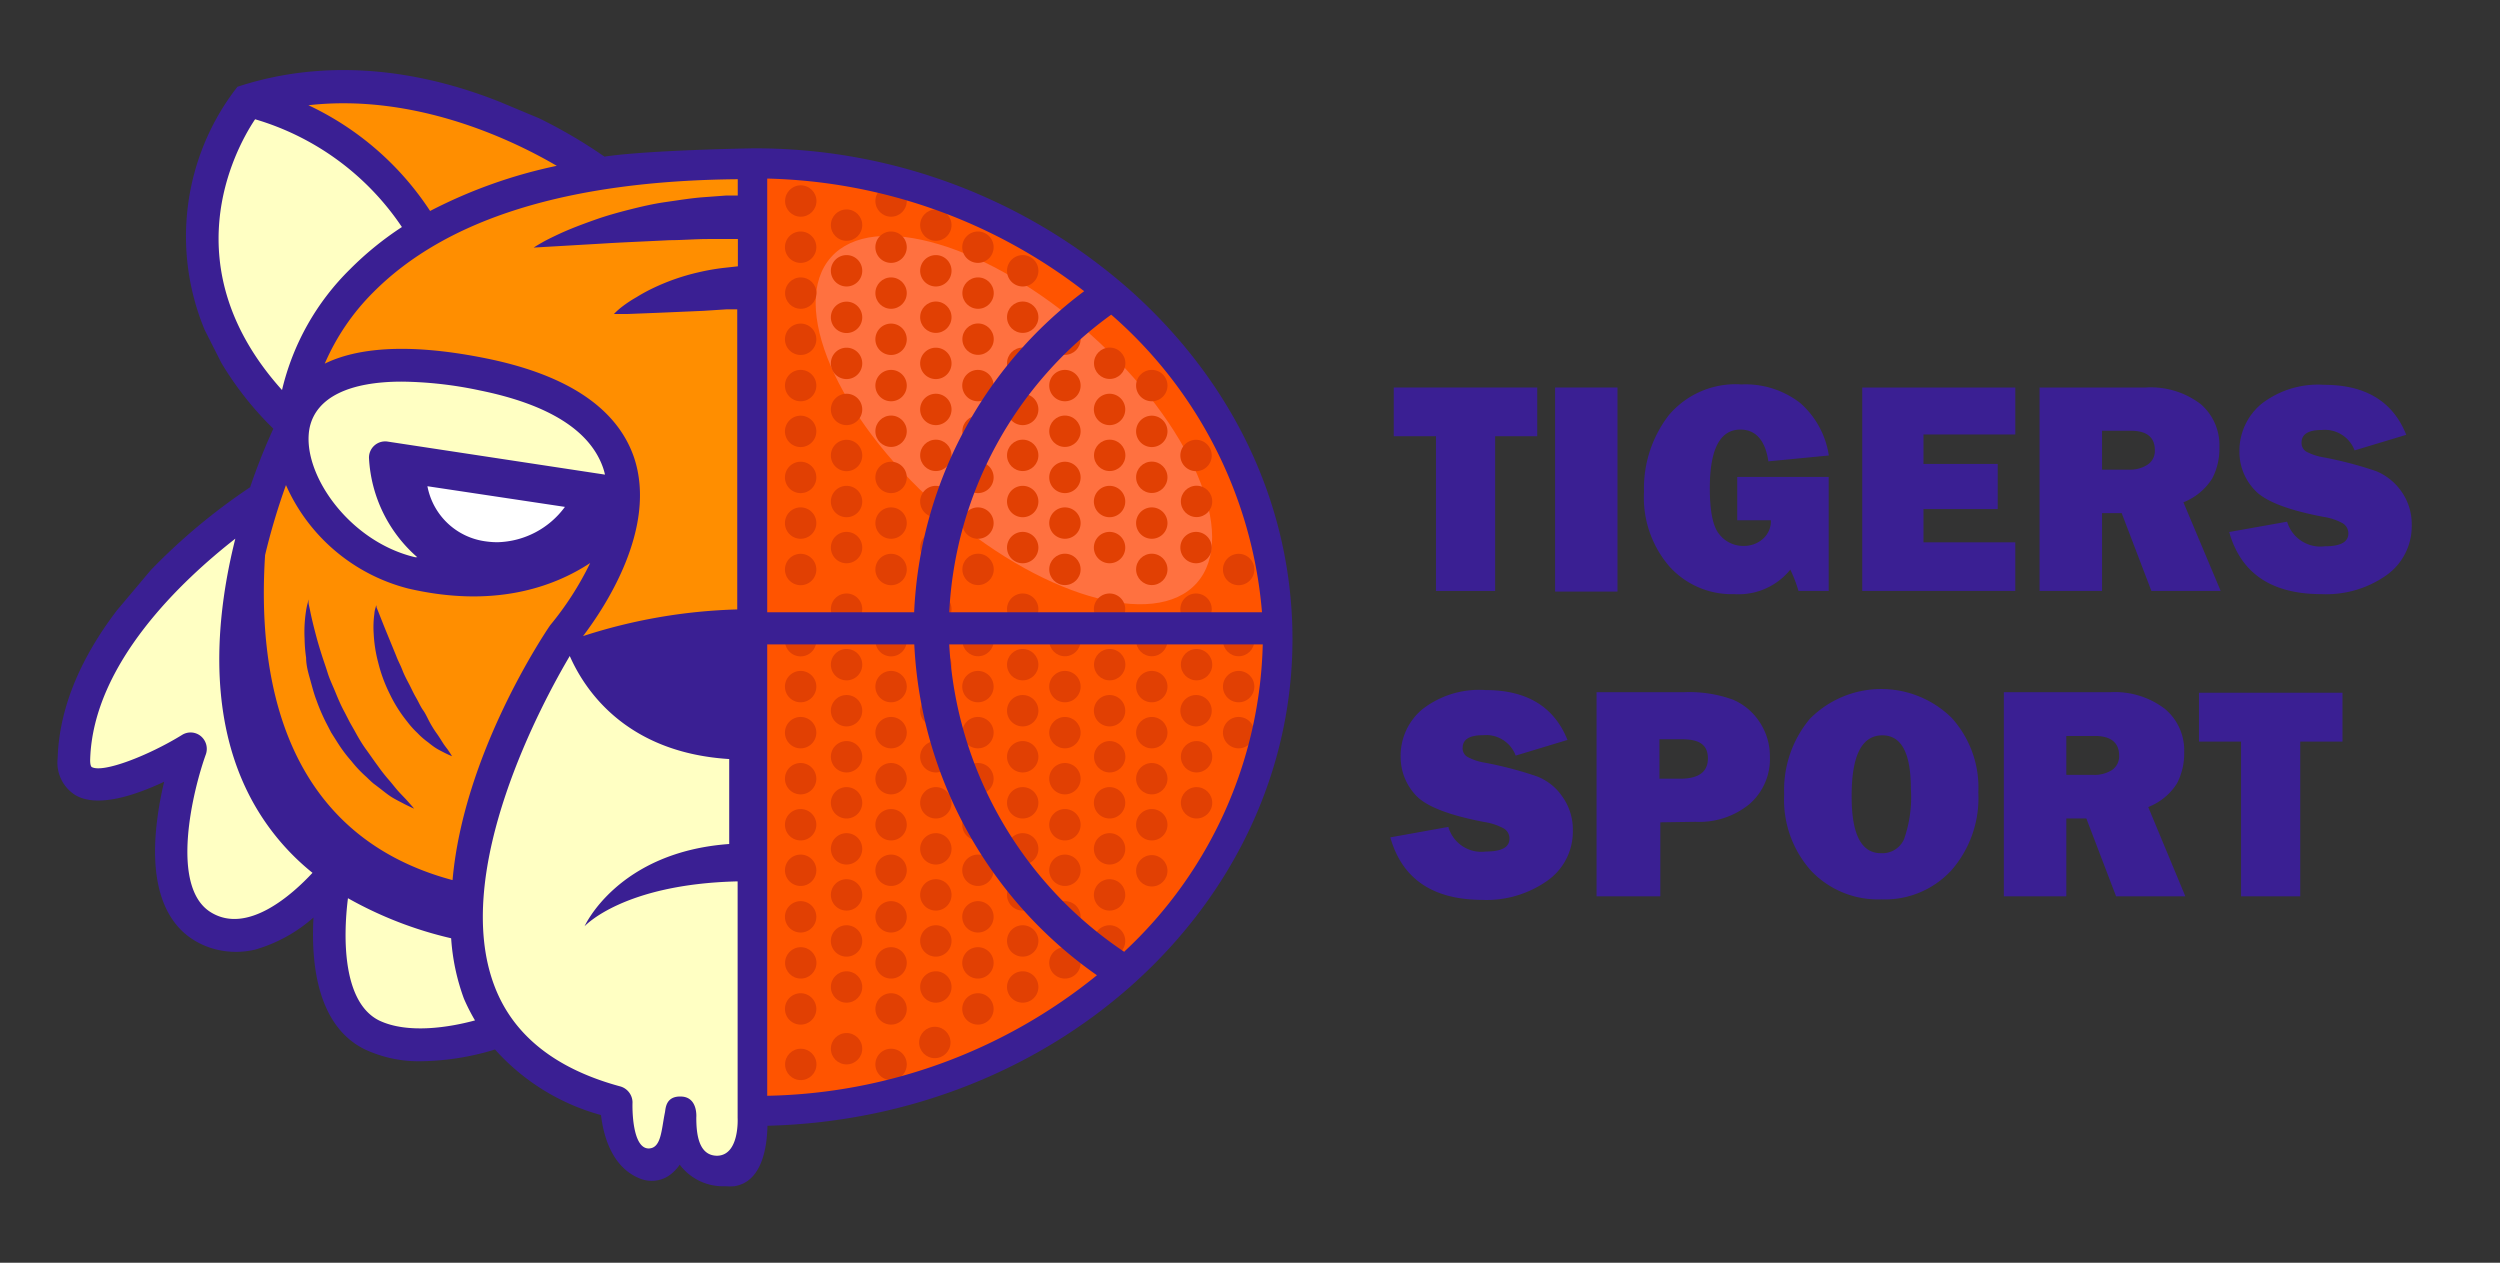 <svg id="Capa_1" data-name="Capa 1" xmlns="http://www.w3.org/2000/svg" viewBox="0 0 196 99"><rect x="0" y="0" width="196" height="99" fill="#333333" stroke="none"/><defs><style>.cls-1{fill:#ff5400;}.cls-2{fill:#ff7140;}.cls-3{fill:#e14003;}.cls-4{fill:#ffffc3;}.cls-5{fill:#ff8e00;}.cls-6{fill:#fff;}.cls-7{fill:#3a1f93;}</style></defs><path class="cls-1" d="M59.11,12.59H59v75C81.68,87,100,68.7,100,49,100,28.89,82.32,12.59,59.11,12.59Z"/><ellipse class="cls-2" cx="79.5" cy="32.94" rx="9.01" ry="19.2" transform="translate(2.01 70.38) rotate(-48.3)"/><path class="cls-3" d="M64,44.64a1.23,1.23,0,1,1-1.23-1.22A1.23,1.23,0,0,1,64,44.64Z"/><path class="cls-3" d="M64,41a1.23,1.23,0,1,1-1.23-1.22A1.23,1.23,0,0,1,64,41Z"/><path class="cls-3" d="M64,37.42a1.23,1.23,0,1,1-1.23-1.22A1.23,1.23,0,0,1,64,37.42Z"/><path class="cls-3" d="M64,33.81a1.23,1.23,0,1,1-1.23-1.22A1.23,1.23,0,0,1,64,33.81Z"/><path class="cls-3" d="M64,30.2A1.23,1.23,0,1,1,62.78,29,1.23,1.23,0,0,1,64,30.2Z"/><path class="cls-3" d="M64,26.59a1.23,1.23,0,1,1-1.23-1.22A1.23,1.23,0,0,1,64,26.59Z"/><circle class="cls-3" cx="62.78" cy="22.98" r="1.23"/><path class="cls-3" d="M64,19.37a1.23,1.23,0,1,1-1.23-1.22A1.23,1.23,0,0,1,64,19.37Z"/><circle class="cls-3" cx="62.78" cy="15.76" r="1.23"/><path class="cls-3" d="M71.09,44.64a1.23,1.23,0,1,1-1.23-1.22A1.23,1.23,0,0,1,71.09,44.64Z"/><path class="cls-3" d="M71.09,41a1.23,1.23,0,1,1-1.23-1.22A1.23,1.23,0,0,1,71.09,41Z"/><path class="cls-3" d="M71.09,37.42a1.23,1.23,0,1,1-1.23-1.22A1.23,1.23,0,0,1,71.09,37.42Z"/><circle class="cls-3" cx="69.86" cy="33.81" r="1.23"/><path class="cls-3" d="M71.09,30.2A1.23,1.23,0,1,1,69.86,29,1.23,1.23,0,0,1,71.09,30.2Z"/><path class="cls-3" d="M71.09,26.59a1.23,1.23,0,1,1-1.23-1.22A1.23,1.23,0,0,1,71.09,26.59Z"/><circle class="cls-3" cx="69.86" cy="22.98" r="1.23"/><path class="cls-3" d="M71.09,19.37a1.23,1.23,0,1,1-1.23-1.22A1.23,1.23,0,0,1,71.09,19.37Z"/><circle class="cls-3" cx="69.86" cy="15.76" r="1.23"/><path class="cls-3" d="M67.6,42.92a1.23,1.23,0,1,1-1.23-1.22A1.23,1.23,0,0,1,67.6,42.92Z"/><path class="cls-3" d="M67.6,39.31a1.23,1.23,0,1,1-1.23-1.22A1.23,1.23,0,0,1,67.6,39.31Z"/><path class="cls-3" d="M67.6,35.7a1.23,1.23,0,1,1-1.23-1.22A1.23,1.23,0,0,1,67.6,35.7Z"/><path class="cls-3" d="M67.6,32.09a1.23,1.23,0,1,1-1.23-1.22A1.23,1.23,0,0,1,67.6,32.09Z"/><path class="cls-3" d="M67.6,28.48a1.23,1.23,0,1,1-1.23-1.22A1.23,1.23,0,0,1,67.6,28.48Z"/><path class="cls-3" d="M67.6,24.87a1.23,1.23,0,1,1-1.23-1.22A1.23,1.23,0,0,1,67.6,24.87Z"/><path class="cls-3" d="M67.6,21.26A1.23,1.23,0,1,1,66.37,20,1.23,1.23,0,0,1,67.6,21.26Z"/><circle class="cls-3" cx="66.37" cy="17.65" r="1.23"/><path class="cls-3" d="M74.6,42.92a1.23,1.23,0,1,1-1.23-1.22A1.23,1.23,0,0,1,74.6,42.92Z"/><path class="cls-3" d="M74.6,39.31a1.23,1.23,0,1,1-1.23-1.22A1.23,1.23,0,0,1,74.6,39.31Z"/><circle class="cls-3" cx="73.37" cy="35.7" r="1.23"/><path class="cls-3" d="M74.6,32.09a1.23,1.23,0,1,1-1.23-1.22A1.23,1.23,0,0,1,74.6,32.09Z"/><path class="cls-3" d="M74.6,28.48a1.23,1.23,0,1,1-1.23-1.22A1.23,1.23,0,0,1,74.6,28.48Z"/><circle class="cls-3" cx="73.37" cy="24.87" r="1.23"/><path class="cls-3" d="M74.6,21.26A1.23,1.23,0,1,1,73.37,20,1.23,1.23,0,0,1,74.6,21.26Z"/><circle class="cls-3" cx="73.37" cy="17.65" r="1.23"/><circle class="cls-3" cx="76.68" cy="44.64" r="1.23"/><path class="cls-3" d="M77.9,41a1.23,1.23,0,1,1-1.22-1.22A1.23,1.23,0,0,1,77.9,41Z"/><path class="cls-3" d="M77.9,37.42a1.23,1.23,0,1,1-1.22-1.22A1.23,1.23,0,0,1,77.9,37.42Z"/><circle class="cls-3" cx="76.68" cy="33.81" r="1.23"/><path class="cls-3" d="M77.9,30.2A1.23,1.23,0,1,1,76.68,29,1.23,1.23,0,0,1,77.9,30.2Z"/><circle class="cls-3" cx="76.68" cy="26.59" r="1.23"/><circle class="cls-3" cx="76.68" cy="22.98" r="1.23"/><path class="cls-3" d="M77.9,19.37a1.23,1.23,0,1,1-1.22-1.22A1.23,1.23,0,0,1,77.9,19.37Z"/><path class="cls-3" d="M81.41,42.92a1.23,1.23,0,1,1-1.23-1.22A1.23,1.23,0,0,1,81.41,42.92Z"/><path class="cls-3" d="M81.41,39.31a1.23,1.23,0,1,1-1.23-1.22A1.23,1.23,0,0,1,81.41,39.31Z"/><circle class="cls-3" cx="80.18" cy="35.7" r="1.23"/><path class="cls-3" d="M81.41,32.09a1.23,1.23,0,1,1-1.23-1.22A1.23,1.23,0,0,1,81.41,32.09Z"/><circle class="cls-3" cx="80.18" cy="28.48" r="1.23"/><circle class="cls-3" cx="80.18" cy="24.87" r="1.23"/><path class="cls-3" d="M81.41,21.26A1.23,1.23,0,1,1,80.18,20,1.23,1.23,0,0,1,81.41,21.26Z"/><circle class="cls-3" cx="83.49" cy="44.64" r="1.23"/><path class="cls-3" d="M84.72,41a1.23,1.23,0,1,1-1.23-1.22A1.23,1.23,0,0,1,84.72,41Z"/><path class="cls-3" d="M84.72,37.42a1.23,1.23,0,1,1-1.23-1.22A1.23,1.23,0,0,1,84.72,37.42Z"/><circle class="cls-3" cx="83.49" cy="33.81" r="1.23"/><path class="cls-3" d="M84.72,30.2A1.23,1.23,0,1,1,83.49,29,1.23,1.23,0,0,1,84.72,30.2Z"/><circle class="cls-3" cx="83.49" cy="26.59" r="1.23"/><path class="cls-3" d="M88.22,42.92A1.23,1.23,0,1,1,87,41.7,1.23,1.23,0,0,1,88.22,42.92Z"/><path class="cls-3" d="M88.22,39.31A1.23,1.23,0,1,1,87,38.09,1.23,1.23,0,0,1,88.22,39.31Z"/><circle class="cls-3" cx="87" cy="35.7" r="1.23"/><path class="cls-3" d="M88.22,32.09A1.23,1.23,0,1,1,87,30.87,1.23,1.23,0,0,1,88.22,32.09Z"/><circle class="cls-3" cx="87" cy="28.48" r="1.23"/><circle class="cls-3" cx="90.3" cy="44.64" r="1.23"/><path class="cls-3" d="M91.53,41a1.23,1.23,0,1,1-1.23-1.22A1.23,1.23,0,0,1,91.53,41Z"/><circle class="cls-3" cx="90.3" cy="37.42" r="1.23"/><path class="cls-3" d="M91.53,33.81a1.23,1.23,0,1,1-1.23-1.22A1.23,1.23,0,0,1,91.53,33.81Z"/><path class="cls-3" d="M91.53,30.2A1.23,1.23,0,1,1,90.3,29,1.23,1.23,0,0,1,91.53,30.2Z"/><path class="cls-3" d="M95,42.92a1.23,1.23,0,1,1-1.23-1.22A1.23,1.23,0,0,1,95,42.92Z"/><circle class="cls-3" cx="93.81" cy="39.31" r="1.23"/><path class="cls-3" d="M95,35.7a1.23,1.23,0,1,1-1.23-1.22A1.23,1.23,0,0,1,95,35.7Z"/><path class="cls-3" d="M98.34,44.64a1.23,1.23,0,1,1-1.23-1.22A1.23,1.23,0,0,1,98.34,44.64Z"/><path class="cls-3" d="M67.6,47.76a1.23,1.23,0,1,1-1.23-1.23A1.23,1.23,0,0,1,67.6,47.76Z"/><path class="cls-3" d="M74.6,47.76a1.23,1.23,0,1,1-1.23-1.23A1.23,1.23,0,0,1,74.6,47.76Z"/><path class="cls-3" d="M81.41,47.76a1.23,1.23,0,1,1-1.23-1.23A1.23,1.23,0,0,1,81.41,47.76Z"/><path class="cls-3" d="M88.22,47.76A1.23,1.23,0,1,1,87,46.53,1.23,1.23,0,0,1,88.22,47.76Z"/><path class="cls-3" d="M95,47.76a1.23,1.23,0,1,1-1.23-1.23A1.23,1.23,0,0,1,95,47.76Z"/><path class="cls-3" d="M64,79.1a1.23,1.23,0,1,1-1.23-1.23A1.23,1.23,0,0,1,64,79.1Z"/><circle class="cls-3" cx="62.78" cy="75.49" r="1.23"/><path class="cls-3" d="M64,71.88a1.23,1.23,0,1,1-1.23-1.23A1.23,1.23,0,0,1,64,71.88Z"/><path class="cls-3" d="M64,68.27A1.23,1.23,0,1,1,62.78,67,1.23,1.23,0,0,1,64,68.27Z"/><path class="cls-3" d="M64,64.66a1.23,1.23,0,1,1-1.23-1.23A1.23,1.23,0,0,1,64,64.66Z"/><path class="cls-3" d="M64,61.05a1.23,1.23,0,1,1-1.23-1.23A1.23,1.23,0,0,1,64,61.05Z"/><path class="cls-3" d="M64,57.44a1.23,1.23,0,1,1-1.23-1.23A1.23,1.23,0,0,1,64,57.44Z"/><path class="cls-3" d="M64,53.83a1.23,1.23,0,1,1-1.23-1.23A1.23,1.23,0,0,1,64,53.83Z"/><path class="cls-3" d="M64,50.22A1.23,1.23,0,1,1,62.78,49,1.23,1.23,0,0,1,64,50.22Z"/><path class="cls-3" d="M71.09,79.1a1.23,1.23,0,1,1-1.23-1.23A1.23,1.23,0,0,1,71.09,79.1Z"/><path class="cls-3" d="M71.09,75.49a1.23,1.23,0,1,1-1.23-1.23A1.23,1.23,0,0,1,71.09,75.49Z"/><path class="cls-3" d="M71.09,71.88a1.23,1.23,0,1,1-1.23-1.23A1.23,1.23,0,0,1,71.09,71.88Z"/><path class="cls-3" d="M71.09,68.27A1.23,1.23,0,1,1,69.86,67,1.23,1.23,0,0,1,71.09,68.27Z"/><path class="cls-3" d="M71.09,64.66a1.23,1.23,0,1,1-1.23-1.23A1.23,1.23,0,0,1,71.09,64.66Z"/><path class="cls-3" d="M71.09,61.05a1.23,1.23,0,1,1-1.23-1.23A1.23,1.23,0,0,1,71.09,61.05Z"/><path class="cls-3" d="M71.09,57.44a1.23,1.23,0,1,1-1.23-1.23A1.23,1.23,0,0,1,71.09,57.44Z"/><path class="cls-3" d="M71.09,53.83a1.23,1.23,0,1,1-1.23-1.23A1.23,1.23,0,0,1,71.09,53.83Z"/><path class="cls-3" d="M71.09,50.22A1.23,1.23,0,1,1,69.86,49,1.23,1.23,0,0,1,71.09,50.22Z"/><circle class="cls-3" cx="66.37" cy="77.38" r="1.23"/><path class="cls-3" d="M67.6,73.77a1.23,1.23,0,1,1-1.23-1.23A1.23,1.23,0,0,1,67.6,73.77Z"/><path class="cls-3" d="M67.6,70.16a1.23,1.23,0,1,1-1.23-1.23A1.23,1.23,0,0,1,67.6,70.16Z"/><path class="cls-3" d="M67.6,66.55a1.23,1.23,0,1,1-1.23-1.23A1.23,1.23,0,0,1,67.6,66.55Z"/><path class="cls-3" d="M67.6,62.94a1.23,1.23,0,1,1-1.23-1.23A1.23,1.23,0,0,1,67.6,62.94Z"/><path class="cls-3" d="M67.6,59.33a1.23,1.23,0,1,1-1.23-1.23A1.23,1.23,0,0,1,67.6,59.33Z"/><path class="cls-3" d="M67.6,55.72a1.23,1.23,0,1,1-1.23-1.23A1.23,1.23,0,0,1,67.6,55.72Z"/><path class="cls-3" d="M67.6,52.11a1.23,1.23,0,1,1-1.23-1.23A1.23,1.23,0,0,1,67.6,52.11Z"/><path class="cls-3" d="M74.6,77.38a1.23,1.23,0,1,1-1.23-1.23A1.23,1.23,0,0,1,74.6,77.38Z"/><path class="cls-3" d="M74.6,73.77a1.23,1.23,0,1,1-1.23-1.23A1.23,1.23,0,0,1,74.6,73.77Z"/><path class="cls-3" d="M74.6,70.16a1.23,1.23,0,1,1-1.23-1.23A1.23,1.23,0,0,1,74.6,70.16Z"/><path class="cls-3" d="M74.6,66.55a1.23,1.23,0,1,1-1.23-1.23A1.23,1.23,0,0,1,74.6,66.55Z"/><path class="cls-3" d="M74.6,62.94a1.23,1.23,0,1,1-1.23-1.23A1.23,1.23,0,0,1,74.6,62.94Z"/><path class="cls-3" d="M74.6,59.33a1.23,1.23,0,1,1-1.23-1.23A1.23,1.23,0,0,1,74.6,59.33Z"/><path class="cls-3" d="M74.6,55.72a1.23,1.23,0,1,1-1.23-1.23A1.23,1.23,0,0,1,74.6,55.72Z"/><path class="cls-3" d="M74.6,52.11a1.23,1.23,0,1,1-1.23-1.23A1.23,1.23,0,0,1,74.6,52.11Z"/><path class="cls-3" d="M77.9,79.1a1.23,1.23,0,1,1-1.22-1.23A1.23,1.23,0,0,1,77.9,79.1Z"/><path class="cls-3" d="M77.9,75.49a1.23,1.23,0,1,1-1.22-1.23A1.23,1.23,0,0,1,77.9,75.49Z"/><path class="cls-3" d="M77.9,71.88a1.23,1.23,0,1,1-1.22-1.23A1.23,1.23,0,0,1,77.9,71.88Z"/><path class="cls-3" d="M77.9,68.27A1.23,1.23,0,1,1,76.68,67,1.23,1.23,0,0,1,77.9,68.27Z"/><path class="cls-3" d="M77.9,64.66a1.23,1.23,0,1,1-1.22-1.23A1.23,1.23,0,0,1,77.9,64.66Z"/><path class="cls-3" d="M77.9,61.05a1.23,1.23,0,1,1-1.22-1.23A1.23,1.23,0,0,1,77.9,61.05Z"/><path class="cls-3" d="M77.9,57.44a1.23,1.23,0,1,1-1.22-1.23A1.23,1.23,0,0,1,77.9,57.44Z"/><path class="cls-3" d="M77.9,53.83a1.23,1.23,0,1,1-1.22-1.23A1.23,1.23,0,0,1,77.9,53.83Z"/><circle class="cls-3" cx="76.68" cy="50.22" r="1.23"/><path class="cls-3" d="M81.41,77.38a1.23,1.23,0,1,1-1.23-1.23A1.23,1.23,0,0,1,81.41,77.38Z"/><path class="cls-3" d="M81.41,73.77a1.23,1.23,0,1,1-1.23-1.23A1.23,1.23,0,0,1,81.41,73.77Z"/><path class="cls-3" d="M81.41,70.16a1.23,1.23,0,1,1-1.23-1.23A1.23,1.23,0,0,1,81.41,70.16Z"/><path class="cls-3" d="M81.41,66.55a1.23,1.23,0,1,1-1.23-1.23A1.23,1.23,0,0,1,81.41,66.55Z"/><path class="cls-3" d="M81.41,62.94a1.23,1.23,0,1,1-1.23-1.23A1.23,1.23,0,0,1,81.41,62.94Z"/><path class="cls-3" d="M81.41,59.33a1.23,1.23,0,1,1-1.23-1.23A1.23,1.23,0,0,1,81.41,59.33Z"/><path class="cls-3" d="M81.41,55.72a1.23,1.23,0,1,1-1.23-1.23A1.23,1.23,0,0,1,81.41,55.72Z"/><circle class="cls-3" cx="80.18" cy="52.11" r="1.23"/><path class="cls-3" d="M84.72,75.49a1.23,1.23,0,1,1-1.23-1.23A1.23,1.23,0,0,1,84.72,75.49Z"/><path class="cls-3" d="M84.72,71.88a1.23,1.23,0,1,1-1.23-1.23A1.23,1.23,0,0,1,84.72,71.88Z"/><path class="cls-3" d="M84.72,68.27A1.23,1.23,0,1,1,83.49,67,1.23,1.23,0,0,1,84.72,68.27Z"/><path class="cls-3" d="M84.72,64.66a1.23,1.23,0,1,1-1.23-1.23A1.23,1.23,0,0,1,84.72,64.66Z"/><path class="cls-3" d="M84.72,61.05a1.23,1.23,0,1,1-1.23-1.23A1.23,1.23,0,0,1,84.72,61.05Z"/><circle class="cls-3" cx="83.49" cy="57.44" r="1.23"/><path class="cls-3" d="M84.72,53.83a1.23,1.23,0,1,1-1.23-1.23A1.23,1.23,0,0,1,84.72,53.83Z"/><circle class="cls-3" cx="83.49" cy="50.22" r="1.23"/><path class="cls-3" d="M88.22,73.77A1.23,1.23,0,1,1,87,72.54,1.23,1.23,0,0,1,88.22,73.77Z"/><path class="cls-3" d="M88.22,70.16A1.23,1.23,0,1,1,87,68.93,1.23,1.23,0,0,1,88.22,70.16Z"/><path class="cls-3" d="M88.22,66.55A1.23,1.23,0,1,1,87,65.32,1.23,1.23,0,0,1,88.22,66.55Z"/><path class="cls-3" d="M88.22,62.94A1.23,1.23,0,1,1,87,61.71,1.23,1.23,0,0,1,88.22,62.94Z"/><circle class="cls-3" cx="87" cy="59.33" r="1.23"/><path class="cls-3" d="M88.22,55.72A1.23,1.23,0,1,1,87,54.49,1.23,1.23,0,0,1,88.22,55.72Z"/><circle class="cls-3" cx="87" cy="52.11" r="1.23"/><circle class="cls-3" cx="90.3" cy="68.27" r="1.23"/><path class="cls-3" d="M91.53,64.66a1.23,1.23,0,1,1-1.23-1.23A1.23,1.23,0,0,1,91.53,64.66Z"/><circle class="cls-3" cx="90.3" cy="61.05" r="1.23"/><circle class="cls-3" cx="90.3" cy="57.44" r="1.23"/><path class="cls-3" d="M91.53,53.83A1.23,1.23,0,1,1,90.3,52.6,1.23,1.23,0,0,1,91.53,53.83Z"/><circle class="cls-3" cx="90.3" cy="50.22" r="1.23"/><circle class="cls-3" cx="93.81" cy="62.94" r="1.23"/><circle class="cls-3" cx="93.81" cy="59.33" r="1.23"/><path class="cls-3" d="M95,55.72a1.23,1.23,0,1,1-1.23-1.23A1.23,1.23,0,0,1,95,55.72Z"/><circle class="cls-3" cx="93.81" cy="52.11" r="1.23"/><path class="cls-3" d="M98.34,57.44a1.23,1.23,0,1,1-1.23-1.23A1.23,1.23,0,0,1,98.34,57.44Z"/><path class="cls-3" d="M98.34,53.83a1.23,1.23,0,1,1-1.23-1.23A1.23,1.23,0,0,1,98.34,53.83Z"/><circle class="cls-3" cx="97.11" cy="50.22" r="1.23"/><circle class="cls-3" cx="66.37" cy="82.22" r="1.23"/><circle class="cls-3" cx="73.29" cy="81.73" r="1.23"/><circle class="cls-3" cx="62.78" cy="83.45" r="1.23"/><path class="cls-3" d="M71.09,83.45a1.23,1.23,0,1,1-1.23-1.23A1.23,1.23,0,0,1,71.09,83.45Z"/><path class="cls-4" d="M22.65,33s-12-11-2.95-24.92c0,0,9.12,2,13.58,9.93C33.28,18,25.48,22.15,22.65,33Z"/><path class="cls-5" d="M59.11,12.91A90,90,0,0,0,47,14S36,3.75,20.72,7.7c0,0,9.16,3.49,12.48,10.59,0,0-9.8,5.37-10.59,15.48,0,0-14.38,32.71,13.75,37.93,0,0,1.79-12.31,7.43-20.42,0,0,11.69-3,15.32-2.34Z"/><path class="cls-4" d="M19.61,40.09c-.09.24-5.32,3.22-9.14,7.59-3.62,4.15-5.72,9.52-4,13.17,1.28,2.77,8.08-1.8,8.08-1.8s-3.24,10.53,1.38,13.28,9.46-2.87,9.46-2.87-1.06,10.2,3.83,11.59A17,17,0,0,0,39,80.41a33.25,33.25,0,0,0,8.86,6s.67,4.82,2.87,5,2.34-2.87,2.34-2.87.74,3.51,3.44,3.4,2.58-4.89,2.58-4.89V58A10.78,10.78,0,0,1,52,56.6a36.21,36.21,0,0,1-7.54-6.51s-7.95,11.3-8.12,21.61c0,0-10.94-3.2-15-11.16S19.61,40.09,19.61,40.09Z"/><path class="cls-4" d="M32.88,28.4C18,28.4,19.8,43.85,35.57,46.16c7.27,1.06,13.81-2.66,13.27-6.91C48,33,40.93,28.4,32.88,28.4Z"/><path class="cls-6" d="M31.14,36.51,47,39.25s-4.74,5.18-9.48,4.32S31.14,36.51,31.14,36.51Z"/><path class="cls-7" d="M88.7,22.84A44.35,44.35,0,0,0,59,11.63h0s-8.15.13-11.61.65a39.44,39.44,0,0,0-5.11-3L39.22,8C33.86,5.86,26.59,4.32,19,6.68l-.38.12-.24.31a19.07,19.07,0,0,0-2.33,18.76l1.3,2.57a25.43,25.43,0,0,0,4.08,5.17,48.13,48.13,0,0,0-1.82,4.59,47.65,47.65,0,0,0-7.8,6.51L9.16,47.86c-2.52,3.31-4.51,7.27-4.64,11.59a3,3,0,0,0,1.41,2.9c1.74,1,4.67,0,6.94-1.06a26.83,26.83,0,0,0-.56,3.09c-.71,5.81,1.18,8.28,2.9,9.33a6.07,6.07,0,0,0,1.79.74,6.51,6.51,0,0,0,3,0,11.84,11.84,0,0,0,4.58-2.52c-.2,3.54.26,8.47,4,10.33a10,10,0,0,0,4.5.94,20.51,20.51,0,0,0,5.73-.92,17.22,17.22,0,0,0,8.31,5.14c.17,1.48.79,4.12,3.11,5a2.44,2.44,0,0,0,2.17-.22,3.27,3.27,0,0,0,.89-.89A4.25,4.25,0,0,0,56.89,93a4.47,4.47,0,0,0,.68,0c2.16-.34,2.56-3,2.6-4.74,22.8-.57,41.16-17.46,41.16-38.16C101.33,39.81,96.84,30.15,88.7,22.84ZM57.84,14.05v1.28l-.92,0-1.62.12c-1.06.07-2.11.25-3.11.39s-2,.38-2.87.6-1.76.47-2.53.74-1.47.53-2.08.78-1.13.5-1.56.71a13.4,13.4,0,0,0-1.31.74l5.33-.31c1.57-.1,3.4-.17,5.33-.27,1,0,2-.09,3-.09.78,0,1.56,0,2.35,0v2.14l-1,.11a17.18,17.18,0,0,0-2.09.36,17,17,0,0,0-3.54,1.23,13.09,13.09,0,0,0-1.32.72,9.53,9.53,0,0,0-1,.65,5.71,5.71,0,0,0-.77.67l1,0,2.55-.1,3.46-.15L57,24.25l.8,0V47.78a42.79,42.79,0,0,0-12.09,2.09c1.69-2.22,5.85-8.46,4-14-1.32-3.86-5.22-6.48-11.58-7.77s-10.28-.76-12.67.41a17.88,17.88,0,0,1,3.8-5.59C35,17.14,44.57,14.17,57.84,14.05ZM30.39,34.62a1.27,1.27,0,0,0-1.46,1.31,11.07,11.07,0,0,0,3.79,7.76.76.76,0,0,0-.16,0c-5.28-1.24-9-6.72-8.28-10.18.52-2.36,3.11-3.59,7.23-3.59a30.77,30.77,0,0,1,6.11.69c5.41,1.1,8.66,3.15,9.67,6.09a4.84,4.84,0,0,1,.14.51Zm13.9,5.12A6.76,6.76,0,0,1,39,42.51a6.58,6.58,0,0,1-.87-.06,5.36,5.36,0,0,1-4.62-4.33ZM43.65,13a38.91,38.91,0,0,0-9.93,3.54,23.17,23.17,0,0,0-9.54-8.29C32.33,7.33,39.84,10.77,43.65,13ZM20,9.35A21,21,0,0,1,31.51,17.8a25,25,0,0,0-4.07,3.31,19.62,19.62,0,0,0-5.33,9.47C13.5,21,18.33,11.84,20,9.35ZM16.54,71.53c-3.28-2-1.4-9.63-.4-12.39a1.3,1.3,0,0,0-.4-1.43,1.26,1.26,0,0,0-1.47-.09c-2.61,1.61-6.18,3-7.07,2.52-.11-.06-.14-.37-.13-.61C7.3,52,14.32,45.46,18.45,42.23,17,48,16.24,55.58,19.37,62a18.81,18.81,0,0,0,5.13,6.43C22.92,70.13,19.41,73.29,16.54,71.53Zm4.24-28a51.66,51.66,0,0,1,1.64-5.5A14.37,14.37,0,0,0,32,46.14c6.71,1.56,11.38-.1,14.27-2A24.26,24.26,0,0,1,43.15,49l-.1.14c-.35.54-6.7,9.94-7.57,19.86C21.77,65.33,20.22,52.36,20.78,43.57ZM29.71,80c-2.82-1.42-2.83-6.39-2.43-9.58a30.39,30.39,0,0,0,8.09,3.14,16.88,16.88,0,0,0,1,4.73A15.27,15.27,0,0,0,37.24,80C35.33,80.52,32,81.1,29.71,80ZM56.23,90.61c-1.48,0-1.64-1.75-1.64-3,0,0,.14-1.57-1.15-1.64s-1.25,1-1.31,1.25c-.28,1.36-.28,2.8-1.27,2.82-1.3,0-1.29-3.15-1.27-3.62a1.32,1.32,0,0,0-.94-1.24c-5.08-1.37-8.4-4-9.87-7.84-3.48-9.06,3.83-22.43,5.89-25.91C45.8,54,49,59,57.17,59.51v6.66c-8.74.63-11.34,6.45-11.34,6.45s3-3.31,12-3.52V87.63S58,90.57,56.23,90.61ZM98.94,48H74.42a30.65,30.65,0,0,1,12.7-23.33A34.71,34.71,0,0,1,98.94,48ZM60.15,14A42.23,42.23,0,0,1,85,22.83,33.26,33.26,0,0,0,71.67,48H60.15Zm0,71.95V50.52H71.68A33.65,33.65,0,0,0,86,76.46,42.3,42.3,0,0,1,60.15,85.91Zm28-11.32A31,31,0,0,1,74.42,50.52H99A34,34,0,0,1,88.16,74.59Z"/><path class="cls-7" d="M24.19,47a.92.92,0,0,0,0,.22c0,.14.06.34.11.59.1.52.27,1.24.5,2.1.11.42.25.88.4,1.36s.34,1,.49,1.49.4,1,.62,1.54.44,1.05.72,1.56l.39.76.42.74c.27.5.57,1,.87,1.41s.61.87.91,1.27a13.43,13.43,0,0,0,.87,1.11c.29.33.53.66.78.93s.47.49.65.69c.35.39.55.63.55.63s-.28-.12-.76-.36c-.24-.13-.53-.27-.86-.46s-.66-.45-1-.72l-.58-.44c-.19-.16-.37-.34-.57-.53a9.6,9.6,0,0,1-1.15-1.22,11.27,11.27,0,0,1-1.08-1.44l-.5-.79-.43-.83a15.15,15.15,0,0,1-.73-1.71c-.22-.57-.36-1.16-.52-1.72S24,52.1,24,51.57a11.61,11.61,0,0,1-.12-1.49A10.83,10.83,0,0,1,24,47.85a5.24,5.24,0,0,1,.14-.63A.79.79,0,0,1,24.19,47Z"/><path class="cls-7" d="M29.52,47.45a.62.62,0,0,0,0,.16l.16.4c.14.35.33.84.57,1.43l.82,2c.13.36.33.71.47,1.08s.33.73.52,1.09.35.73.55,1.07.35.71.56,1,.36.66.55,1,.35.59.53.84.33.5.47.72.28.39.39.54c.22.32.33.51.33.51s-.2-.08-.55-.25c-.17-.09-.38-.19-.62-.33s-.47-.32-.73-.53a5.8,5.8,0,0,1-.81-.71,6.92,6.92,0,0,1-.8-.89,11,11,0,0,1-1.39-2.21,11.71,11.71,0,0,1-.89-2.43,10.79,10.79,0,0,1-.35-2.22,7.75,7.75,0,0,1,.05-1.6,1.85,1.85,0,0,1,.09-.46A.51.51,0,0,1,29.52,47.45Z"/><path class="cls-7" d="M117.22,34.2V46.33h-4.64V34.2h-3.31V30.38h11.25V34.2Z"/><path class="cls-7" d="M126.81,30.38v16h-4.89V30.38Z"/><path class="cls-7" d="M143.37,37.39v8.94H141a10.29,10.29,0,0,0-.64-1.67,5.22,5.22,0,0,1-4.4,1.92,6.57,6.57,0,0,1-5.07-2.16,8.26,8.26,0,0,1-2-5.84,9.41,9.41,0,0,1,1.92-6,6.84,6.84,0,0,1,5.72-2.44,7,7,0,0,1,4.6,1.45,6.82,6.82,0,0,1,2.25,4.12l-4.74.46c-.24-1.66-1-2.49-2.19-2.49q-2.4,0-2.4,4.59c0,1.84.25,3.06.77,3.65a2.37,2.37,0,0,0,1.87.88,2.24,2.24,0,0,0,1.51-.54,1.87,1.87,0,0,0,.64-1.47h-2.64V37.39Z"/><path class="cls-7" d="M158,42.52v3.81H146V30.38h12v3.68h-7.2v2.31h5.82v3.54h-5.82v2.61Z"/><path class="cls-7" d="M174.1,46.33h-5.43l-2.33-6.1H164.8v6.1h-4.9V30.38h8.33a6.46,6.46,0,0,1,4.29,1.29A4.24,4.24,0,0,1,174,35.08a5,5,0,0,1-.56,2.43,4.71,4.71,0,0,1-2.26,1.87Zm-9.3-9.51h2.09a2.52,2.52,0,0,0,1.48-.39,1.28,1.28,0,0,0,.57-1.13q0-1.53-1.89-1.53H164.8Z"/><path class="cls-7" d="M174.77,41.71l4.54-.81a2.72,2.72,0,0,0,2.95,1.93c1.23,0,1.85-.33,1.85-1a.93.93,0,0,0-.43-.8,4.58,4.58,0,0,0-1.53-.51c-2.79-.53-4.59-1.23-5.38-2.1a4.33,4.33,0,0,1-1.2-3,4.79,4.79,0,0,1,1.72-3.75,7.24,7.24,0,0,1,4.92-1.5q4.88,0,6.44,3.92l-4.05,1.22a2.49,2.49,0,0,0-2.56-1.6c-1.07,0-1.6.33-1.6,1a.8.8,0,0,0,.36.69,4.36,4.36,0,0,0,1.4.46,30.64,30.64,0,0,1,4.07,1.07,4.51,4.51,0,0,1,2,1.6,4.44,4.44,0,0,1,.81,2.66,4.71,4.71,0,0,1-2,3.92A8.19,8.19,0,0,1,182,46.58Q176.14,46.58,174.77,41.71Z"/><path class="cls-7" d="M109,65.65l4.55-.82a2.69,2.69,0,0,0,2.94,1.93c1.23,0,1.85-.33,1.85-1a.9.9,0,0,0-.43-.8,4.59,4.59,0,0,0-1.52-.51q-4.2-.8-5.39-2.1a4.39,4.39,0,0,1-1.19-3,4.75,4.75,0,0,1,1.71-3.75,7.25,7.25,0,0,1,4.93-1.5c3.25,0,5.39,1.3,6.44,3.91l-4.06,1.23a2.47,2.47,0,0,0-2.56-1.6c-1.07,0-1.6.33-1.6,1a.78.78,0,0,0,.36.69,4.3,4.3,0,0,0,1.41.47,29.29,29.29,0,0,1,4.06,1.07,4.28,4.28,0,0,1,2,1.6,4.44,4.44,0,0,1,.81,2.66,4.7,4.7,0,0,1-2,3.92,8.28,8.28,0,0,1-5.16,1.5Q110.38,70.51,109,65.65Z"/><path class="cls-7" d="M130.17,64.47v5.8h-5v-16H132a10,10,0,0,1,3.88.59,4.69,4.69,0,0,1,2.1,1.79,4.85,4.85,0,0,1,.78,2.7,4.68,4.68,0,0,1-1.59,3.68,6.19,6.19,0,0,1-4.24,1.4Zm-.07-3.42h1.63c1.44,0,2.17-.53,2.17-1.59s-.67-1.5-2-1.5h-1.8Z"/><path class="cls-7" d="M147.49,70.51A7.23,7.23,0,0,1,142,68.28a8.33,8.33,0,0,1-2.12-6,8.69,8.69,0,0,1,2-5.91A7.87,7.87,0,0,1,153,56.27a8.12,8.12,0,0,1,2.1,5.86A8.6,8.6,0,0,1,153,68.22,7.08,7.08,0,0,1,147.49,70.51Zm0-3.62a1.85,1.85,0,0,0,1.78-1.08,9.9,9.9,0,0,0,.54-4q0-4.16-2.23-4.16-2.42,0-2.41,4.75Q145.15,66.9,147.47,66.89Z"/><path class="cls-7" d="M171.33,70.27H165.9l-2.33-6.1H162v6.1h-4.9v-16h8.34a6.45,6.45,0,0,1,4.28,1.3,4.22,4.22,0,0,1,1.52,3.4,5.08,5.08,0,0,1-.56,2.44,4.64,4.64,0,0,1-2.26,1.86ZM162,60.75h2.09a2.57,2.57,0,0,0,1.49-.38,1.3,1.3,0,0,0,.56-1.13c0-1-.63-1.54-1.89-1.54H162Z"/><path class="cls-7" d="M180.34,58.14V70.27H175.7V58.14h-3.3V54.31h11.25v3.83Z"/></svg>